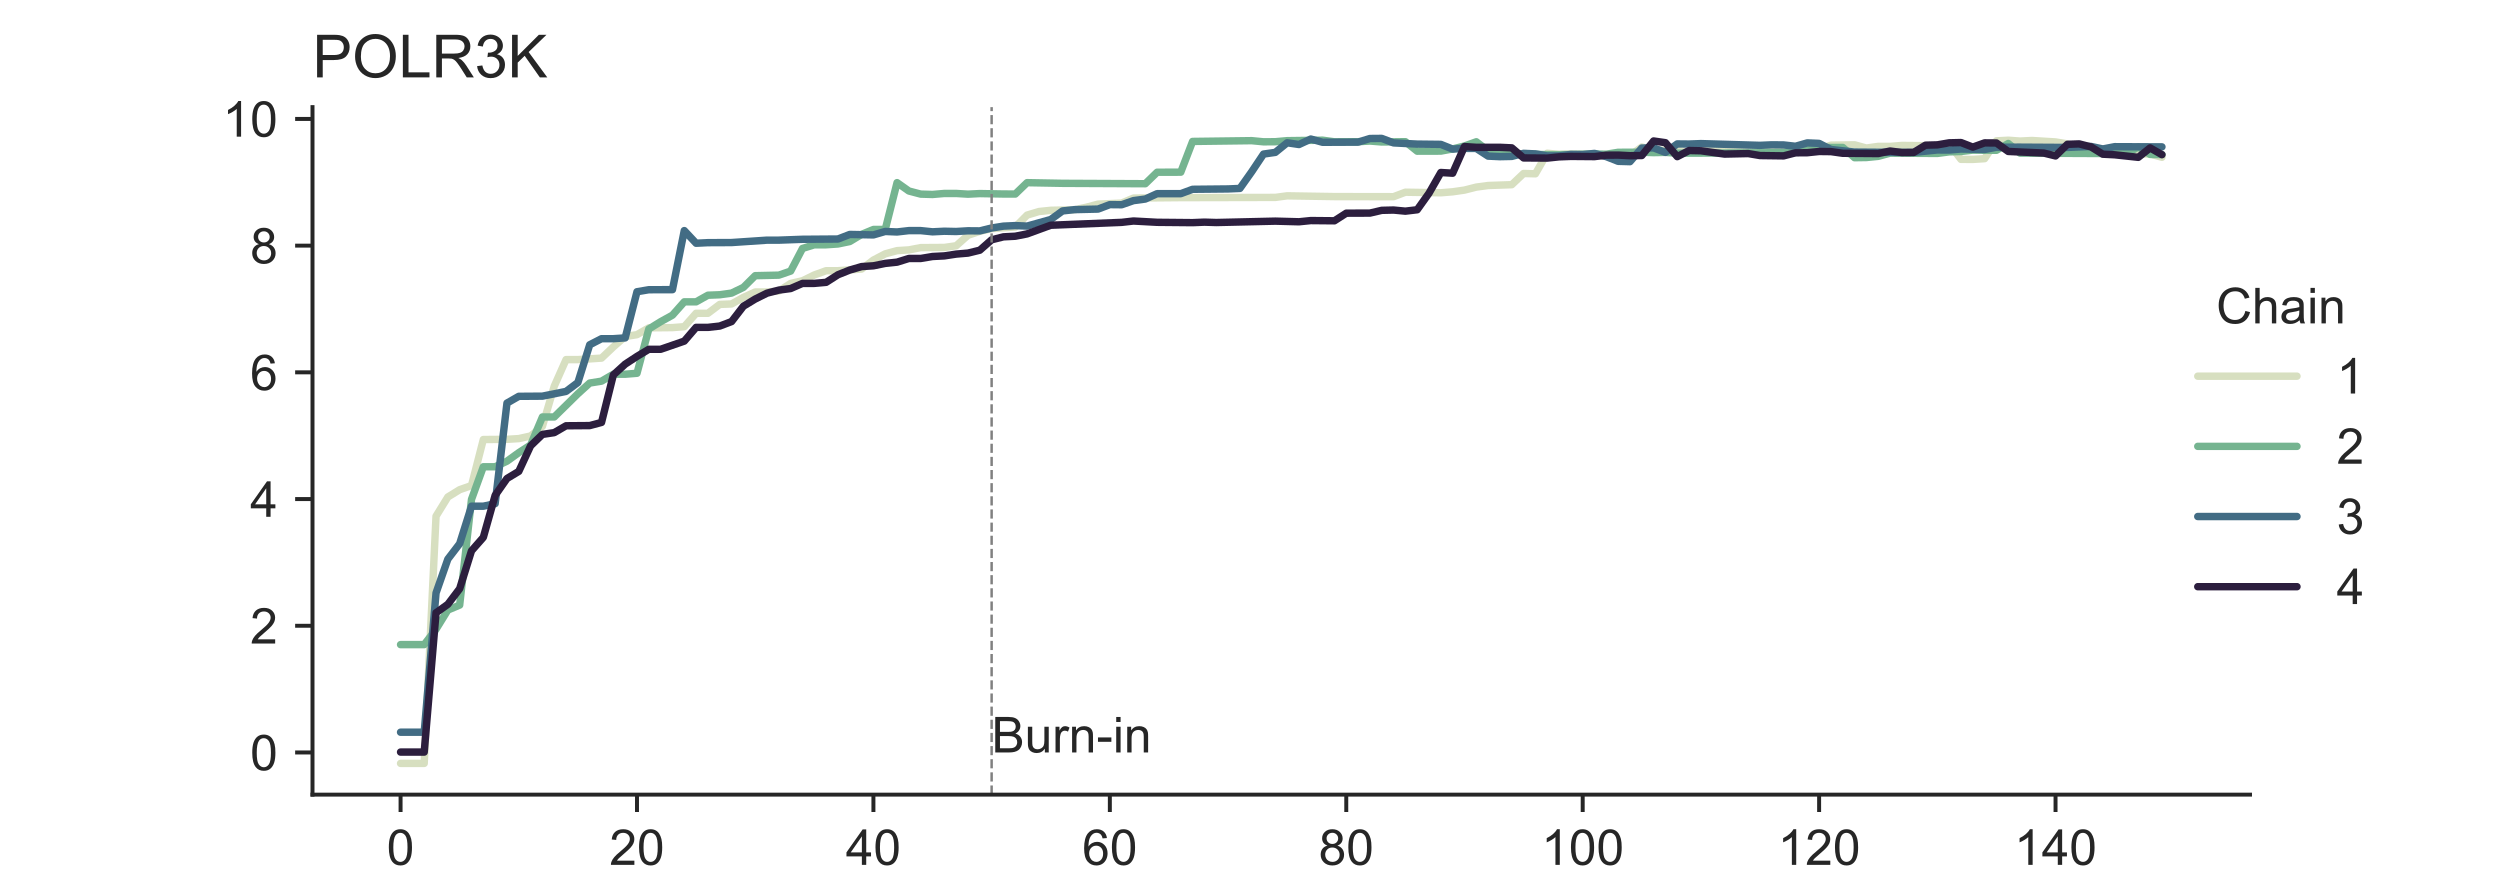 <?xml version="1.0" encoding="utf-8" standalone="no"?>
<!DOCTYPE svg PUBLIC "-//W3C//DTD SVG 1.1//EN"
  "http://www.w3.org/Graphics/SVG/1.1/DTD/svg11.dtd">
<!-- Created with matplotlib (https://matplotlib.org/) -->
<svg height="180pt" version="1.1" viewBox="0 0 504 180" width="504pt" xmlns="http://www.w3.org/2000/svg" xmlns:xlink="http://www.w3.org/1999/xlink">
 <defs>
  <style type="text/css">
*{stroke-linecap:butt;stroke-linejoin:round;}
  </style>
 </defs>
 <g id="figure_1">
  <g id="patch_1">
   <path d="M 0 180 
L 504 180 
L 504 0 
L 0 0 
z
" style="fill:#ffffff;"/>
  </g>
  <g id="axes_1">
   <g id="patch_2">
    <path d="M 63 160.2 
L 453.6 160.2 
L 453.6 21.6 
L 63 21.6 
z
" style="fill:#ffffff;"/>
   </g>
   <g id="matplotlib.axis_1">
    <g id="xtick_1">
     <g id="line2d_1">
      <defs>
       <path d="M 0 0 
L 0 3.5 
" id="m62e32a7217" style="stroke:#262626;stroke-width:0.8;"/>
      </defs>
      <g>
       <use style="fill:#262626;stroke:#262626;stroke-width:0.8;" x="80.755" xlink:href="#m62e32a7217" y="160.2"/>
      </g>
     </g>
     <g id="text_1">
      <!-- 0 -->
      <defs>
       <path d="M 4.156 35.297 
Q 4.156 48 6.766 55.734 
Q 9.375 63.484 14.516 67.672 
Q 19.672 71.875 27.484 71.875 
Q 33.25 71.875 37.594 69.547 
Q 41.938 67.234 44.766 62.859 
Q 47.609 58.5 49.219 52.219 
Q 50.828 45.953 50.828 35.297 
Q 50.828 22.703 48.234 14.969 
Q 45.656 7.234 40.5 3 
Q 35.359 -1.219 27.484 -1.219 
Q 17.141 -1.219 11.234 6.203 
Q 4.156 15.141 4.156 35.297 
z
M 13.188 35.297 
Q 13.188 17.672 17.312 11.828 
Q 21.438 6 27.484 6 
Q 33.547 6 37.672 11.859 
Q 41.797 17.719 41.797 35.297 
Q 41.797 52.984 37.672 58.781 
Q 33.547 64.594 27.391 64.594 
Q 21.344 64.594 17.719 59.469 
Q 13.188 52.938 13.188 35.297 
z
" id="ArialMT-48"/>
      </defs>
      <g style="fill:#262626;" transform="translate(77.974 174.358)scale(0.1 -0.1)">
       <use xlink:href="#ArialMT-48"/>
      </g>
     </g>
    </g>
    <g id="xtick_2">
     <g id="line2d_2">
      <g>
       <use style="fill:#262626;stroke:#262626;stroke-width:0.8;" x="128.418" xlink:href="#m62e32a7217" y="160.2"/>
      </g>
     </g>
     <g id="text_2">
      <!-- 20 -->
      <defs>
       <path d="M 50.344 8.453 
L 50.344 0 
L 3.031 0 
Q 2.938 3.172 4.047 6.109 
Q 5.859 10.938 9.828 15.625 
Q 13.812 20.312 21.344 26.469 
Q 33.016 36.031 37.109 41.625 
Q 41.219 47.219 41.219 52.203 
Q 41.219 57.422 37.469 61 
Q 33.734 64.594 27.734 64.594 
Q 21.391 64.594 17.578 60.781 
Q 13.766 56.984 13.719 50.25 
L 4.688 51.172 
Q 5.609 61.281 11.656 66.578 
Q 17.719 71.875 27.938 71.875 
Q 38.234 71.875 44.234 66.156 
Q 50.25 60.453 50.25 52 
Q 50.25 47.703 48.484 43.547 
Q 46.734 39.406 42.656 34.812 
Q 38.578 30.219 29.109 22.219 
Q 21.188 15.578 18.938 13.203 
Q 16.703 10.844 15.234 8.453 
z
" id="ArialMT-50"/>
      </defs>
      <g style="fill:#262626;" transform="translate(122.857 174.358)scale(0.1 -0.1)">
       <use xlink:href="#ArialMT-50"/>
       <use x="55.615" xlink:href="#ArialMT-48"/>
      </g>
     </g>
    </g>
    <g id="xtick_3">
     <g id="line2d_3">
      <g>
       <use style="fill:#262626;stroke:#262626;stroke-width:0.8;" x="176.081" xlink:href="#m62e32a7217" y="160.2"/>
      </g>
     </g>
     <g id="text_3">
      <!-- 40 -->
      <defs>
       <path d="M 32.328 0 
L 32.328 17.141 
L 1.266 17.141 
L 1.266 25.203 
L 33.938 71.578 
L 41.109 71.578 
L 41.109 25.203 
L 50.781 25.203 
L 50.781 17.141 
L 41.109 17.141 
L 41.109 0 
z
M 32.328 25.203 
L 32.328 57.469 
L 9.906 25.203 
z
" id="ArialMT-52"/>
      </defs>
      <g style="fill:#262626;" transform="translate(170.52 174.358)scale(0.1 -0.1)">
       <use xlink:href="#ArialMT-52"/>
       <use x="55.615" xlink:href="#ArialMT-48"/>
      </g>
     </g>
    </g>
    <g id="xtick_4">
     <g id="line2d_4">
      <g>
       <use style="fill:#262626;stroke:#262626;stroke-width:0.8;" x="223.744" xlink:href="#m62e32a7217" y="160.2"/>
      </g>
     </g>
     <g id="text_4">
      <!-- 60 -->
      <defs>
       <path d="M 49.75 54.047 
L 41.016 53.375 
Q 39.844 58.547 37.703 60.891 
Q 34.125 64.656 28.906 64.656 
Q 24.703 64.656 21.531 62.312 
Q 17.391 59.281 14.984 53.469 
Q 12.594 47.656 12.5 36.922 
Q 15.672 41.75 20.266 44.094 
Q 24.859 46.438 29.891 46.438 
Q 38.672 46.438 44.844 39.969 
Q 51.031 33.5 51.031 23.25 
Q 51.031 16.5 48.125 10.719 
Q 45.219 4.938 40.141 1.859 
Q 35.062 -1.219 28.609 -1.219 
Q 17.625 -1.219 10.688 6.859 
Q 3.766 14.938 3.766 33.5 
Q 3.766 54.25 11.422 63.672 
Q 18.109 71.875 29.438 71.875 
Q 37.891 71.875 43.281 67.141 
Q 48.688 62.406 49.75 54.047 
z
M 13.875 23.188 
Q 13.875 18.656 15.797 14.5 
Q 17.719 10.359 21.188 8.172 
Q 24.656 6 28.469 6 
Q 34.031 6 38.031 10.484 
Q 42.047 14.984 42.047 22.703 
Q 42.047 30.125 38.078 34.391 
Q 34.125 38.672 28.125 38.672 
Q 22.172 38.672 18.016 34.391 
Q 13.875 30.125 13.875 23.188 
z
" id="ArialMT-54"/>
      </defs>
      <g style="fill:#262626;" transform="translate(218.183 174.358)scale(0.1 -0.1)">
       <use xlink:href="#ArialMT-54"/>
       <use x="55.615" xlink:href="#ArialMT-48"/>
      </g>
     </g>
    </g>
    <g id="xtick_5">
     <g id="line2d_5">
      <g>
       <use style="fill:#262626;stroke:#262626;stroke-width:0.8;" x="271.407" xlink:href="#m62e32a7217" y="160.2"/>
      </g>
     </g>
     <g id="text_5">
      <!-- 80 -->
      <defs>
       <path d="M 17.672 38.812 
Q 12.203 40.828 9.562 44.531 
Q 6.938 48.25 6.938 53.422 
Q 6.938 61.234 12.547 66.547 
Q 18.172 71.875 27.484 71.875 
Q 36.859 71.875 42.578 66.422 
Q 48.297 60.984 48.297 53.172 
Q 48.297 48.188 45.672 44.5 
Q 43.062 40.828 37.75 38.812 
Q 44.344 36.672 47.781 31.875 
Q 51.219 27.094 51.219 20.453 
Q 51.219 11.281 44.719 5.031 
Q 38.234 -1.219 27.641 -1.219 
Q 17.047 -1.219 10.547 5.047 
Q 4.047 11.328 4.047 20.703 
Q 4.047 27.688 7.594 32.391 
Q 11.141 37.109 17.672 38.812 
z
M 15.922 53.719 
Q 15.922 48.641 19.188 45.406 
Q 22.469 42.188 27.688 42.188 
Q 32.766 42.188 36.016 45.375 
Q 39.266 48.578 39.266 53.219 
Q 39.266 58.062 35.906 61.359 
Q 32.562 64.656 27.594 64.656 
Q 22.562 64.656 19.234 61.422 
Q 15.922 58.203 15.922 53.719 
z
M 13.094 20.656 
Q 13.094 16.891 14.875 13.375 
Q 16.656 9.859 20.172 7.922 
Q 23.688 6 27.734 6 
Q 34.031 6 38.125 10.047 
Q 42.234 14.109 42.234 20.359 
Q 42.234 26.703 38.016 30.859 
Q 33.797 35.016 27.438 35.016 
Q 21.234 35.016 17.156 30.906 
Q 13.094 26.812 13.094 20.656 
z
" id="ArialMT-56"/>
      </defs>
      <g style="fill:#262626;" transform="translate(265.846 174.358)scale(0.1 -0.1)">
       <use xlink:href="#ArialMT-56"/>
       <use x="55.615" xlink:href="#ArialMT-48"/>
      </g>
     </g>
    </g>
    <g id="xtick_6">
     <g id="line2d_6">
      <g>
       <use style="fill:#262626;stroke:#262626;stroke-width:0.8;" x="319.071" xlink:href="#m62e32a7217" y="160.2"/>
      </g>
     </g>
     <g id="text_6">
      <!-- 100 -->
      <defs>
       <path d="M 37.25 0 
L 28.469 0 
L 28.469 56 
Q 25.297 52.984 20.141 49.953 
Q 14.984 46.922 10.891 45.406 
L 10.891 53.906 
Q 18.266 57.375 23.781 62.297 
Q 29.297 67.234 31.594 71.875 
L 37.25 71.875 
z
" id="ArialMT-49"/>
      </defs>
      <g style="fill:#262626;" transform="translate(310.729 174.358)scale(0.1 -0.1)">
       <use xlink:href="#ArialMT-49"/>
       <use x="55.615" xlink:href="#ArialMT-48"/>
       <use x="111.23" xlink:href="#ArialMT-48"/>
      </g>
     </g>
    </g>
    <g id="xtick_7">
     <g id="line2d_7">
      <g>
       <use style="fill:#262626;stroke:#262626;stroke-width:0.8;" x="366.734" xlink:href="#m62e32a7217" y="160.2"/>
      </g>
     </g>
     <g id="text_7">
      <!-- 120 -->
      <g style="fill:#262626;" transform="translate(358.392 174.358)scale(0.1 -0.1)">
       <use xlink:href="#ArialMT-49"/>
       <use x="55.615" xlink:href="#ArialMT-50"/>
       <use x="111.23" xlink:href="#ArialMT-48"/>
      </g>
     </g>
    </g>
    <g id="xtick_8">
     <g id="line2d_8">
      <g>
       <use style="fill:#262626;stroke:#262626;stroke-width:0.8;" x="414.397" xlink:href="#m62e32a7217" y="160.2"/>
      </g>
     </g>
     <g id="text_8">
      <!-- 140 -->
      <g style="fill:#262626;" transform="translate(406.056 174.358)scale(0.1 -0.1)">
       <use xlink:href="#ArialMT-49"/>
       <use x="55.615" xlink:href="#ArialMT-52"/>
       <use x="111.23" xlink:href="#ArialMT-48"/>
      </g>
     </g>
    </g>
   </g>
   <g id="matplotlib.axis_2">
    <g id="ytick_1">
     <g id="line2d_9">
      <defs>
       <path d="M 0 0 
L -3.5 0 
" id="mf0de10e5ae" style="stroke:#262626;stroke-width:0.8;"/>
      </defs>
      <g>
       <use style="fill:#262626;stroke:#262626;stroke-width:0.8;" x="63" xlink:href="#mf0de10e5ae" y="151.698"/>
      </g>
     </g>
     <g id="text_9">
      <!-- 0 -->
      <g style="fill:#262626;" transform="translate(50.439 155.277)scale(0.1 -0.1)">
       <use xlink:href="#ArialMT-48"/>
      </g>
     </g>
    </g>
    <g id="ytick_2">
     <g id="line2d_10">
      <g>
       <use style="fill:#262626;stroke:#262626;stroke-width:0.8;" x="63" xlink:href="#mf0de10e5ae" y="126.153"/>
      </g>
     </g>
     <g id="text_10">
      <!-- 2 -->
      <g style="fill:#262626;" transform="translate(50.439 129.732)scale(0.1 -0.1)">
       <use xlink:href="#ArialMT-50"/>
      </g>
     </g>
    </g>
    <g id="ytick_3">
     <g id="line2d_11">
      <g>
       <use style="fill:#262626;stroke:#262626;stroke-width:0.8;" x="63" xlink:href="#mf0de10e5ae" y="100.609"/>
      </g>
     </g>
     <g id="text_11">
      <!-- 4 -->
      <g style="fill:#262626;" transform="translate(50.439 104.188)scale(0.1 -0.1)">
       <use xlink:href="#ArialMT-52"/>
      </g>
     </g>
    </g>
    <g id="ytick_4">
     <g id="line2d_12">
      <g>
       <use style="fill:#262626;stroke:#262626;stroke-width:0.8;" x="63" xlink:href="#mf0de10e5ae" y="75.064"/>
      </g>
     </g>
     <g id="text_12">
      <!-- 6 -->
      <g style="fill:#262626;" transform="translate(50.439 78.643)scale(0.1 -0.1)">
       <use xlink:href="#ArialMT-54"/>
      </g>
     </g>
    </g>
    <g id="ytick_5">
     <g id="line2d_13">
      <g>
       <use style="fill:#262626;stroke:#262626;stroke-width:0.8;" x="63" xlink:href="#mf0de10e5ae" y="49.519"/>
      </g>
     </g>
     <g id="text_13">
      <!-- 8 -->
      <g style="fill:#262626;" transform="translate(50.439 53.098)scale(0.1 -0.1)">
       <use xlink:href="#ArialMT-56"/>
      </g>
     </g>
    </g>
    <g id="ytick_6">
     <g id="line2d_14">
      <g>
       <use style="fill:#262626;stroke:#262626;stroke-width:0.8;" x="63" xlink:href="#mf0de10e5ae" y="23.974"/>
      </g>
     </g>
     <g id="text_14">
      <!-- 10 -->
      <g style="fill:#262626;" transform="translate(44.878 27.553)scale(0.1 -0.1)">
       <use xlink:href="#ArialMT-49"/>
       <use x="55.615" xlink:href="#ArialMT-48"/>
      </g>
     </g>
    </g>
   </g>
   <g id="line2d_15">
    <path clip-path="url(#p1023cb7bb0)" d="M 80.755 153.9 
L 85.521 153.9 
L 87.904 104.062 
L 90.287 100.193 
L 92.67 98.724 
L 95.054 97.884 
L 97.437 88.61 
L 102.203 88.567 
L 104.586 88.422 
L 106.969 87.894 
L 109.352 85.94 
L 111.736 77.853 
L 114.119 72.495 
L 116.502 72.495 
L 121.268 72.195 
L 123.651 69.936 
L 126.035 67.845 
L 128.418 67.47 
L 130.801 66.094 
L 135.567 66.045 
L 137.95 65.857 
L 140.334 63.161 
L 142.717 63.161 
L 145.1 61.368 
L 147.483 61.278 
L 149.866 59.951 
L 152.249 58.867 
L 154.633 58.867 
L 157.016 58.66 
L 159.399 57.141 
L 161.782 56.599 
L 164.165 55.432 
L 166.548 54.571 
L 168.931 54.571 
L 173.698 54.237 
L 176.081 52.425 
L 178.464 51.174 
L 180.847 50.528 
L 183.23 50.38 
L 185.614 49.918 
L 190.38 49.885 
L 192.763 49.545 
L 195.146 47.432 
L 197.529 46.628 
L 199.913 46.082 
L 204.679 45.761 
L 207.062 43.364 
L 209.445 42.644 
L 211.828 42.396 
L 216.595 42.289 
L 218.978 41.784 
L 221.361 41.156 
L 226.127 40.94 
L 228.51 39.931 
L 238.043 39.841 
L 257.108 39.797 
L 259.492 39.478 
L 269.024 39.632 
L 280.94 39.653 
L 283.323 38.749 
L 290.473 38.863 
L 292.856 38.667 
L 295.239 38.323 
L 297.622 37.719 
L 300.005 37.398 
L 304.772 37.233 
L 307.155 34.973 
L 309.538 35.037 
L 311.921 30.89 
L 314.304 31.121 
L 316.687 31.02 
L 321.454 31.132 
L 323.837 31.48 
L 328.603 31.37 
L 330.986 29.635 
L 333.37 30.273 
L 338.136 30.342 
L 340.519 30.66 
L 342.902 30.647 
L 345.285 29.576 
L 347.669 30.206 
L 350.052 30.248 
L 354.818 30.036 
L 361.967 30.138 
L 366.734 30.076 
L 369.117 29.261 
L 373.883 29.195 
L 376.266 29.847 
L 378.65 29.51 
L 381.033 29.517 
L 383.416 29.321 
L 390.565 29.391 
L 392.949 29.013 
L 395.332 32.125 
L 397.715 32.139 
L 400.098 31.985 
L 402.481 28.396 
L 404.864 28.268 
L 407.248 28.441 
L 409.631 28.322 
L 414.397 28.613 
L 416.78 29.012 
L 419.163 30.099 
L 421.546 29.963 
L 423.93 30.035 
L 426.313 31.068 
L 433.462 31.043 
L 435.845 31.705 
L 435.845 31.705 
" style="fill:none;stroke:#d7dfc0;stroke-linecap:round;stroke-width:1.5;"/>
   </g>
   <g id="line2d_16">
    <path clip-path="url(#p1023cb7bb0)" d="M 80.755 129.955 
L 85.521 129.955 
L 87.904 126.85 
L 90.287 122.983 
L 92.67 121.982 
L 95.054 100.675 
L 97.437 94.101 
L 99.82 94.101 
L 102.203 92.976 
L 104.586 91.259 
L 106.969 89.715 
L 109.352 84.059 
L 111.736 84.059 
L 116.502 79.379 
L 118.885 77.222 
L 121.268 76.841 
L 123.651 75.444 
L 126.035 75.444 
L 128.418 75.25 
L 130.801 66.326 
L 133.184 64.852 
L 135.567 63.536 
L 137.95 60.849 
L 140.334 60.849 
L 142.717 59.518 
L 145.1 59.423 
L 147.483 59.088 
L 149.866 57.941 
L 152.249 55.578 
L 157.016 55.468 
L 159.399 54.65 
L 161.782 50.09 
L 164.165 49.348 
L 166.548 49.348 
L 168.931 49.186 
L 171.315 48.693 
L 173.698 47.256 
L 176.081 46.256 
L 178.464 46.256 
L 180.847 36.821 
L 183.23 38.506 
L 185.614 39.133 
L 187.997 39.206 
L 190.38 39 
L 192.763 39 
L 195.146 39.145 
L 197.529 39.023 
L 202.296 39.111 
L 204.679 39.12 
L 207.062 36.824 
L 214.212 36.957 
L 230.894 37.038 
L 233.277 34.724 
L 238.043 34.71 
L 240.426 28.514 
L 252.342 28.358 
L 254.725 28.588 
L 257.108 28.571 
L 259.492 28.359 
L 266.641 28.263 
L 269.024 28.59 
L 273.791 28.567 
L 276.174 28.433 
L 278.557 28.624 
L 283.323 28.565 
L 285.706 30.479 
L 290.473 30.463 
L 292.856 30.025 
L 295.239 29.432 
L 297.622 28.583 
L 300.005 30.416 
L 302.388 30.44 
L 304.772 30.987 
L 311.921 31.176 
L 316.687 31.167 
L 321.454 31.051 
L 323.837 31.088 
L 326.22 30.702 
L 330.986 30.693 
L 333.37 30.767 
L 335.753 30.719 
L 338.136 30.885 
L 347.669 30.853 
L 361.967 30.755 
L 364.351 29.741 
L 371.5 29.724 
L 373.883 31.791 
L 376.266 31.756 
L 378.65 31.518 
L 381.033 30.876 
L 390.565 30.933 
L 392.949 30.615 
L 395.332 30.538 
L 397.715 30.263 
L 402.481 30.299 
L 404.864 28.927 
L 407.248 30.872 
L 428.696 30.972 
L 431.079 29.623 
L 433.462 31.133 
L 435.845 31.156 
L 435.845 31.156 
" style="fill:none;stroke:#75b490;stroke-linecap:round;stroke-width:1.5;"/>
   </g>
   <g id="line2d_17">
    <path clip-path="url(#p1023cb7bb0)" d="M 80.755 147.614 
L 85.521 147.614 
L 87.904 119.545 
L 90.287 112.719 
L 92.67 109.607 
L 95.054 102.05 
L 97.437 102.05 
L 99.82 101.536 
L 102.203 81.261 
L 104.586 79.899 
L 109.352 79.864 
L 114.119 78.908 
L 116.502 77.117 
L 118.885 69.506 
L 121.268 68.281 
L 123.651 68.281 
L 126.035 68.121 
L 128.418 58.813 
L 130.801 58.409 
L 135.567 58.394 
L 137.95 46.492 
L 140.334 49.038 
L 142.717 48.92 
L 147.483 48.898 
L 154.633 48.415 
L 157.016 48.415 
L 161.782 48.24 
L 168.931 48.184 
L 171.315 47.262 
L 176.081 47.357 
L 178.464 46.662 
L 180.847 46.764 
L 183.23 46.49 
L 185.614 46.49 
L 187.997 46.734 
L 190.38 46.617 
L 192.763 46.671 
L 195.146 46.529 
L 197.529 46.55 
L 199.913 45.964 
L 202.296 45.589 
L 204.679 45.479 
L 207.062 45.578 
L 211.828 44.25 
L 214.212 42.523 
L 216.595 42.262 
L 221.361 42.151 
L 223.744 41.252 
L 226.127 41.276 
L 228.51 40.445 
L 230.894 40.127 
L 233.277 39.042 
L 238.043 39.045 
L 240.426 38.163 
L 247.576 38.09 
L 249.959 37.987 
L 252.342 34.625 
L 254.725 31.061 
L 257.108 30.719 
L 259.492 28.783 
L 261.875 29.134 
L 264.258 28.03 
L 266.641 28.686 
L 273.791 28.652 
L 276.174 27.922 
L 278.557 27.9 
L 280.94 28.807 
L 285.706 29.049 
L 290.473 29.105 
L 292.856 30.058 
L 295.239 29.91 
L 297.622 29.928 
L 300.005 31.475 
L 302.388 31.585 
L 304.772 31.534 
L 307.155 30.912 
L 309.538 31.021 
L 311.921 31.433 
L 314.304 31.428 
L 316.687 31.124 
L 319.071 31.165 
L 321.454 30.924 
L 323.837 31.589 
L 326.22 32.524 
L 328.603 32.591 
L 330.986 29.846 
L 333.37 29.816 
L 335.753 30.717 
L 338.136 29.015 
L 340.519 29.039 
L 342.902 28.95 
L 354.818 29.301 
L 357.201 29.196 
L 359.584 29.221 
L 361.967 29.489 
L 364.351 28.807 
L 366.734 28.909 
L 369.117 30.136 
L 373.883 30.656 
L 383.416 30.726 
L 385.799 30.725 
L 390.565 30.232 
L 392.949 30.247 
L 395.332 30.04 
L 400.098 30.141 
L 402.481 29.675 
L 407.248 29.664 
L 416.78 29.723 
L 421.546 29.519 
L 423.93 30.032 
L 426.313 29.571 
L 435.845 29.61 
L 435.845 29.61 
" style="fill:none;stroke:#426c84;stroke-linecap:round;stroke-width:1.5;"/>
   </g>
   <g id="line2d_18">
    <path clip-path="url(#p1023cb7bb0)" d="M 80.755 151.618 
L 85.521 151.618 
L 87.904 123.54 
L 90.287 121.828 
L 92.67 118.683 
L 95.054 111.043 
L 97.437 108.334 
L 99.82 99.87 
L 102.203 96.468 
L 104.586 95.032 
L 106.969 89.881 
L 109.352 87.577 
L 111.736 87.218 
L 114.119 85.836 
L 118.885 85.798 
L 121.268 85.161 
L 123.651 75.588 
L 126.035 73.412 
L 128.418 71.848 
L 130.801 70.417 
L 133.184 70.417 
L 137.95 68.769 
L 140.334 65.998 
L 142.717 65.998 
L 145.1 65.733 
L 147.483 64.83 
L 149.866 61.733 
L 152.249 60.288 
L 154.633 59.103 
L 157.016 58.486 
L 159.399 58.17 
L 161.782 57.13 
L 164.165 57.13 
L 166.548 56.919 
L 168.931 55.393 
L 171.315 54.439 
L 173.698 53.743 
L 176.081 53.586 
L 178.464 53.103 
L 180.847 52.851 
L 183.23 52.109 
L 185.614 52.109 
L 187.997 51.71 
L 190.38 51.588 
L 192.763 51.225 
L 195.146 51.024 
L 197.529 50.439 
L 199.913 48.341 
L 202.296 47.746 
L 204.679 47.624 
L 207.062 47.153 
L 211.828 45.409 
L 226.127 44.828 
L 228.51 44.557 
L 233.277 44.817 
L 240.426 44.885 
L 242.809 44.786 
L 245.193 44.86 
L 257.108 44.582 
L 261.875 44.71 
L 264.258 44.467 
L 269.024 44.511 
L 271.407 42.979 
L 276.174 42.959 
L 278.557 42.404 
L 280.94 42.345 
L 283.323 42.571 
L 285.706 42.287 
L 288.09 38.946 
L 290.473 34.775 
L 292.856 34.916 
L 295.239 29.544 
L 297.622 29.7 
L 302.388 29.697 
L 304.772 29.808 
L 307.155 31.838 
L 311.921 31.873 
L 314.304 31.623 
L 316.687 31.53 
L 321.454 31.571 
L 323.837 31.282 
L 326.22 31.265 
L 328.603 31.389 
L 330.986 31.354 
L 333.37 28.423 
L 335.753 28.766 
L 338.136 31.578 
L 340.519 30.345 
L 342.902 30.397 
L 347.669 31.064 
L 352.435 30.959 
L 354.818 31.359 
L 359.584 31.424 
L 361.967 30.806 
L 364.351 30.788 
L 366.734 30.538 
L 369.117 30.565 
L 371.5 30.902 
L 378.65 30.958 
L 381.033 30.445 
L 383.416 30.75 
L 385.799 30.728 
L 388.182 29.268 
L 390.565 29.203 
L 392.949 28.793 
L 395.332 28.736 
L 397.715 29.658 
L 400.098 28.803 
L 402.481 28.825 
L 404.864 30.533 
L 412.014 30.853 
L 414.397 31.436 
L 416.78 29.097 
L 419.163 29.01 
L 421.546 29.616 
L 423.93 31.086 
L 426.313 31.205 
L 431.079 31.719 
L 433.462 29.821 
L 435.845 31.178 
L 435.845 31.178 
" style="fill:none;stroke:#2c1e3e;stroke-linecap:round;stroke-width:1.5;"/>
   </g>
   <g id="line2d_19"/>
   <g id="line2d_20"/>
   <g id="line2d_21"/>
   <g id="line2d_22"/>
   <g id="line2d_23"/>
   <g id="line2d_24">
    <path clip-path="url(#p1023cb7bb0)" d="M 199.913 160.2 
L 199.913 21.6 
" style="fill:none;stroke:#808080;stroke-dasharray:1.85,0.8;stroke-dashoffset:0;stroke-width:0.5;"/>
   </g>
   <g id="patch_3">
    <path d="M 63 160.2 
L 63 21.6 
" style="fill:none;stroke:#262626;stroke-linecap:square;stroke-linejoin:miter;stroke-width:0.8;"/>
   </g>
   <g id="patch_4">
    <path d="M 63 160.2 
L 453.6 160.2 
" style="fill:none;stroke:#262626;stroke-linecap:square;stroke-linejoin:miter;stroke-width:0.8;"/>
   </g>
   <g id="text_15">
    <!-- Burn-in -->
    <defs>
     <path d="M 7.328 0 
L 7.328 71.578 
L 34.188 71.578 
Q 42.391 71.578 47.344 69.406 
Q 52.297 67.234 55.094 62.719 
Q 57.906 58.203 57.906 53.266 
Q 57.906 48.688 55.422 44.625 
Q 52.938 40.578 47.906 38.094 
Q 54.391 36.188 57.875 31.594 
Q 61.375 27 61.375 20.75 
Q 61.375 15.719 59.25 11.391 
Q 57.125 7.078 54 4.734 
Q 50.875 2.391 46.156 1.188 
Q 41.453 0 34.625 0 
z
M 16.797 41.5 
L 32.281 41.5 
Q 38.578 41.5 41.312 42.328 
Q 44.922 43.406 46.75 45.891 
Q 48.578 48.391 48.578 52.156 
Q 48.578 55.719 46.875 58.422 
Q 45.172 61.141 41.984 62.141 
Q 38.812 63.141 31.109 63.141 
L 16.797 63.141 
z
M 16.797 8.453 
L 34.625 8.453 
Q 39.203 8.453 41.062 8.797 
Q 44.344 9.375 46.531 10.734 
Q 48.734 12.109 50.141 14.719 
Q 51.562 17.328 51.562 20.75 
Q 51.562 24.75 49.516 27.703 
Q 47.469 30.672 43.828 31.859 
Q 40.188 33.062 33.344 33.062 
L 16.797 33.062 
z
" id="ArialMT-66"/>
     <path d="M 40.578 0 
L 40.578 7.625 
Q 34.516 -1.172 24.125 -1.172 
Q 19.531 -1.172 15.547 0.578 
Q 11.578 2.344 9.641 5 
Q 7.719 7.672 6.938 11.531 
Q 6.391 14.109 6.391 19.734 
L 6.391 51.859 
L 15.188 51.859 
L 15.188 23.094 
Q 15.188 16.219 15.719 13.812 
Q 16.547 10.359 19.234 8.375 
Q 21.922 6.391 25.875 6.391 
Q 29.828 6.391 33.297 8.422 
Q 36.766 10.453 38.203 13.938 
Q 39.656 17.438 39.656 24.078 
L 39.656 51.859 
L 48.438 51.859 
L 48.438 0 
z
" id="ArialMT-117"/>
     <path d="M 6.5 0 
L 6.5 51.859 
L 14.406 51.859 
L 14.406 44 
Q 17.438 49.516 20 51.266 
Q 22.562 53.031 25.641 53.031 
Q 30.078 53.031 34.672 50.203 
L 31.641 42.047 
Q 28.422 43.953 25.203 43.953 
Q 22.312 43.953 20.016 42.219 
Q 17.719 40.484 16.75 37.406 
Q 15.281 32.719 15.281 27.156 
L 15.281 0 
z
" id="ArialMT-114"/>
     <path d="M 6.594 0 
L 6.594 51.859 
L 14.5 51.859 
L 14.5 44.484 
Q 20.219 53.031 31 53.031 
Q 35.688 53.031 39.625 51.344 
Q 43.562 49.656 45.516 46.922 
Q 47.469 44.188 48.25 40.438 
Q 48.734 37.984 48.734 31.891 
L 48.734 0 
L 39.938 0 
L 39.938 31.547 
Q 39.938 36.922 38.906 39.578 
Q 37.891 42.234 35.281 43.812 
Q 32.672 45.406 29.156 45.406 
Q 23.531 45.406 19.453 41.844 
Q 15.375 38.281 15.375 28.328 
L 15.375 0 
z
" id="ArialMT-110"/>
     <path d="M 3.172 21.484 
L 3.172 30.328 
L 30.172 30.328 
L 30.172 21.484 
z
" id="ArialMT-45"/>
     <path d="M 6.641 61.469 
L 6.641 71.578 
L 15.438 71.578 
L 15.438 61.469 
z
M 6.641 0 
L 6.641 51.859 
L 15.438 51.859 
L 15.438 0 
z
" id="ArialMT-105"/>
    </defs>
    <g style="fill:#262626;" transform="translate(199.913 151.698)scale(0.1 -0.1)">
     <use xlink:href="#ArialMT-66"/>
     <use x="66.699" xlink:href="#ArialMT-117"/>
     <use x="122.314" xlink:href="#ArialMT-114"/>
     <use x="155.615" xlink:href="#ArialMT-110"/>
     <use x="211.23" xlink:href="#ArialMT-45"/>
     <use x="244.531" xlink:href="#ArialMT-105"/>
     <use x="266.748" xlink:href="#ArialMT-110"/>
    </g>
   </g>
   <g id="text_16">
    <!-- POLR3K -->
    <defs>
     <path d="M 7.719 0 
L 7.719 71.578 
L 34.719 71.578 
Q 41.844 71.578 45.609 70.906 
Q 50.875 70.016 54.438 67.547 
Q 58.016 65.094 60.188 60.641 
Q 62.359 56.203 62.359 50.875 
Q 62.359 41.75 56.547 35.422 
Q 50.734 29.109 35.547 29.109 
L 17.188 29.109 
L 17.188 0 
z
M 17.188 37.547 
L 35.688 37.547 
Q 44.875 37.547 48.734 40.969 
Q 52.594 44.391 52.594 50.594 
Q 52.594 55.078 50.312 58.266 
Q 48.047 61.469 44.344 62.5 
Q 41.938 63.141 35.5 63.141 
L 17.188 63.141 
z
" id="ArialMT-80"/>
     <path d="M 4.828 34.859 
Q 4.828 52.688 14.391 62.766 
Q 23.969 72.859 39.109 72.859 
Q 49.031 72.859 56.984 68.109 
Q 64.938 63.375 69.109 54.906 
Q 73.297 46.438 73.297 35.688 
Q 73.297 24.812 68.891 16.219 
Q 64.5 7.625 56.438 3.203 
Q 48.391 -1.219 39.062 -1.219 
Q 28.953 -1.219 20.984 3.656 
Q 13.031 8.547 8.922 16.984 
Q 4.828 25.438 4.828 34.859 
z
M 14.594 34.719 
Q 14.594 21.781 21.547 14.328 
Q 28.516 6.891 39.016 6.891 
Q 49.703 6.891 56.609 14.406 
Q 63.531 21.922 63.531 35.75 
Q 63.531 44.484 60.578 51 
Q 57.625 57.516 51.922 61.109 
Q 46.234 64.703 39.156 64.703 
Q 29.109 64.703 21.844 57.781 
Q 14.594 50.875 14.594 34.719 
z
" id="ArialMT-79"/>
     <path d="M 7.328 0 
L 7.328 71.578 
L 16.797 71.578 
L 16.797 8.453 
L 52.047 8.453 
L 52.047 0 
z
" id="ArialMT-76"/>
     <path d="M 7.859 0 
L 7.859 71.578 
L 39.594 71.578 
Q 49.172 71.578 54.141 69.641 
Q 59.125 67.719 62.109 62.828 
Q 65.094 57.953 65.094 52.047 
Q 65.094 44.438 60.156 39.203 
Q 55.219 33.984 44.922 32.562 
Q 48.688 30.766 50.641 29 
Q 54.781 25.203 58.5 19.484 
L 70.953 0 
L 59.031 0 
L 49.562 14.891 
Q 45.406 21.344 42.719 24.75 
Q 40.047 28.172 37.922 29.531 
Q 35.797 30.906 33.594 31.453 
Q 31.984 31.781 28.328 31.781 
L 17.328 31.781 
L 17.328 0 
z
M 17.328 39.984 
L 37.703 39.984 
Q 44.188 39.984 47.844 41.328 
Q 51.516 42.672 53.422 45.625 
Q 55.328 48.578 55.328 52.047 
Q 55.328 57.125 51.641 60.391 
Q 47.953 63.672 39.984 63.672 
L 17.328 63.672 
z
" id="ArialMT-82"/>
     <path d="M 4.203 18.891 
L 12.984 20.062 
Q 14.5 12.594 18.141 9.297 
Q 21.781 6 27 6 
Q 33.203 6 37.469 10.297 
Q 41.75 14.594 41.75 20.953 
Q 41.75 27 37.797 30.922 
Q 33.844 34.859 27.734 34.859 
Q 25.25 34.859 21.531 33.891 
L 22.516 41.609 
Q 23.391 41.5 23.922 41.5 
Q 29.547 41.5 34.031 44.422 
Q 38.531 47.359 38.531 53.469 
Q 38.531 58.297 35.25 61.469 
Q 31.984 64.656 26.812 64.656 
Q 21.688 64.656 18.266 61.422 
Q 14.844 58.203 13.875 51.766 
L 5.078 53.328 
Q 6.688 62.156 12.391 67.016 
Q 18.109 71.875 26.609 71.875 
Q 32.469 71.875 37.391 69.359 
Q 42.328 66.844 44.938 62.5 
Q 47.562 58.156 47.562 53.266 
Q 47.562 48.641 45.062 44.828 
Q 42.578 41.016 37.703 38.766 
Q 44.047 37.312 47.562 32.688 
Q 51.078 28.078 51.078 21.141 
Q 51.078 11.766 44.234 5.25 
Q 37.406 -1.266 26.953 -1.266 
Q 17.531 -1.266 11.297 4.344 
Q 5.078 9.969 4.203 18.891 
z
" id="ArialMT-51"/>
     <path d="M 7.328 0 
L 7.328 71.578 
L 16.797 71.578 
L 16.797 36.078 
L 52.344 71.578 
L 65.188 71.578 
L 35.156 42.578 
L 66.5 0 
L 54 0 
L 28.516 36.234 
L 16.797 24.812 
L 16.797 0 
z
" id="ArialMT-75"/>
    </defs>
    <g style="fill:#262626;" transform="translate(63 15.6)scale(0.12 -0.12)">
     <use xlink:href="#ArialMT-80"/>
     <use x="66.699" xlink:href="#ArialMT-79"/>
     <use x="144.482" xlink:href="#ArialMT-76"/>
     <use x="200.098" xlink:href="#ArialMT-82"/>
     <use x="272.314" xlink:href="#ArialMT-51"/>
     <use x="327.93" xlink:href="#ArialMT-75"/>
    </g>
   </g>
   <g id="legend_1">
    <g id="text_17">
     <!-- Chain -->
     <defs>
      <path d="M 58.797 25.094 
L 68.266 22.703 
Q 65.281 11.031 57.547 4.906 
Q 49.812 -1.219 38.625 -1.219 
Q 27.047 -1.219 19.797 3.484 
Q 12.547 8.203 8.766 17.141 
Q 4.984 26.078 4.984 36.328 
Q 4.984 47.516 9.25 55.828 
Q 13.531 64.156 21.406 68.469 
Q 29.297 72.797 38.766 72.797 
Q 49.516 72.797 56.828 67.328 
Q 64.156 61.859 67.047 51.953 
L 57.719 49.75 
Q 55.219 57.562 50.484 61.125 
Q 45.75 64.703 38.578 64.703 
Q 30.328 64.703 24.781 60.734 
Q 19.234 56.781 16.984 50.109 
Q 14.75 43.453 14.75 36.375 
Q 14.75 27.25 17.406 20.438 
Q 20.062 13.625 25.672 10.25 
Q 31.297 6.891 37.844 6.891 
Q 45.797 6.891 51.312 11.469 
Q 56.844 16.062 58.797 25.094 
z
" id="ArialMT-67"/>
      <path d="M 6.594 0 
L 6.594 71.578 
L 15.375 71.578 
L 15.375 45.906 
Q 21.531 53.031 30.906 53.031 
Q 36.672 53.031 40.922 50.75 
Q 45.172 48.484 47 44.484 
Q 48.828 40.484 48.828 32.859 
L 48.828 0 
L 40.047 0 
L 40.047 32.859 
Q 40.047 39.453 37.188 42.453 
Q 34.328 45.453 29.109 45.453 
Q 25.203 45.453 21.75 43.422 
Q 18.312 41.406 16.844 37.938 
Q 15.375 34.469 15.375 28.375 
L 15.375 0 
z
" id="ArialMT-104"/>
      <path d="M 40.438 6.391 
Q 35.547 2.25 31.031 0.531 
Q 26.516 -1.172 21.344 -1.172 
Q 12.797 -1.172 8.203 3 
Q 3.609 7.172 3.609 13.672 
Q 3.609 17.484 5.344 20.625 
Q 7.078 23.781 9.891 25.688 
Q 12.703 27.594 16.219 28.562 
Q 18.797 29.25 24.031 29.891 
Q 34.672 31.156 39.703 32.906 
Q 39.75 34.719 39.75 35.203 
Q 39.75 40.578 37.25 42.781 
Q 33.891 45.75 27.25 45.75 
Q 21.047 45.75 18.094 43.578 
Q 15.141 41.406 13.719 35.891 
L 5.125 37.062 
Q 6.297 42.578 8.984 45.969 
Q 11.672 49.359 16.75 51.188 
Q 21.828 53.031 28.516 53.031 
Q 35.156 53.031 39.297 51.469 
Q 43.453 49.906 45.406 47.531 
Q 47.359 45.172 48.141 41.547 
Q 48.578 39.312 48.578 33.453 
L 48.578 21.734 
Q 48.578 9.469 49.141 6.219 
Q 49.703 2.984 51.375 0 
L 42.188 0 
Q 40.828 2.734 40.438 6.391 
z
M 39.703 26.031 
Q 34.906 24.078 25.344 22.703 
Q 19.922 21.922 17.672 20.938 
Q 15.438 19.969 14.203 18.094 
Q 12.984 16.219 12.984 13.922 
Q 12.984 10.406 15.641 8.062 
Q 18.312 5.719 23.438 5.719 
Q 28.516 5.719 32.469 7.938 
Q 36.422 10.156 38.281 14.016 
Q 39.703 17 39.703 22.797 
z
" id="ArialMT-97"/>
     </defs>
     <g style="fill:#262626;" transform="translate(446.787 65.195)scale(0.1 -0.1)">
      <use xlink:href="#ArialMT-67"/>
      <use x="72.217" xlink:href="#ArialMT-104"/>
      <use x="127.832" xlink:href="#ArialMT-97"/>
      <use x="183.447" xlink:href="#ArialMT-105"/>
      <use x="205.664" xlink:href="#ArialMT-110"/>
     </g>
    </g>
    <g id="line2d_25">
     <path d="M 443.07 75.84 
L 463.07 75.84 
" style="fill:none;stroke:#d7dfc0;stroke-linecap:round;stroke-width:1.5;"/>
    </g>
    <g id="line2d_26"/>
    <g id="text_18">
     <!-- 1 -->
     <g style="fill:#262626;" transform="translate(471.07 79.34)scale(0.1 -0.1)">
      <use xlink:href="#ArialMT-49"/>
     </g>
    </g>
    <g id="line2d_27">
     <path d="M 443.07 89.985 
L 463.07 89.985 
" style="fill:none;stroke:#75b490;stroke-linecap:round;stroke-width:1.5;"/>
    </g>
    <g id="line2d_28"/>
    <g id="text_19">
     <!-- 2 -->
     <g style="fill:#262626;" transform="translate(471.07 93.485)scale(0.1 -0.1)">
      <use xlink:href="#ArialMT-50"/>
     </g>
    </g>
    <g id="line2d_29">
     <path d="M 443.07 104.13 
L 463.07 104.13 
" style="fill:none;stroke:#426c84;stroke-linecap:round;stroke-width:1.5;"/>
    </g>
    <g id="line2d_30"/>
    <g id="text_20">
     <!-- 3 -->
     <g style="fill:#262626;" transform="translate(471.07 107.63)scale(0.1 -0.1)">
      <use xlink:href="#ArialMT-51"/>
     </g>
    </g>
    <g id="line2d_31">
     <path d="M 443.07 118.276 
L 463.07 118.276 
" style="fill:none;stroke:#2c1e3e;stroke-linecap:round;stroke-width:1.5;"/>
    </g>
    <g id="line2d_32"/>
    <g id="text_21">
     <!-- 4 -->
     <g style="fill:#262626;" transform="translate(471.07 121.776)scale(0.1 -0.1)">
      <use xlink:href="#ArialMT-52"/>
     </g>
    </g>
   </g>
  </g>
 </g>
 <defs>
  <clipPath id="p1023cb7bb0">
   <rect height="138.6" width="390.6" x="63" y="21.6"/>
  </clipPath>
 </defs>
</svg>

